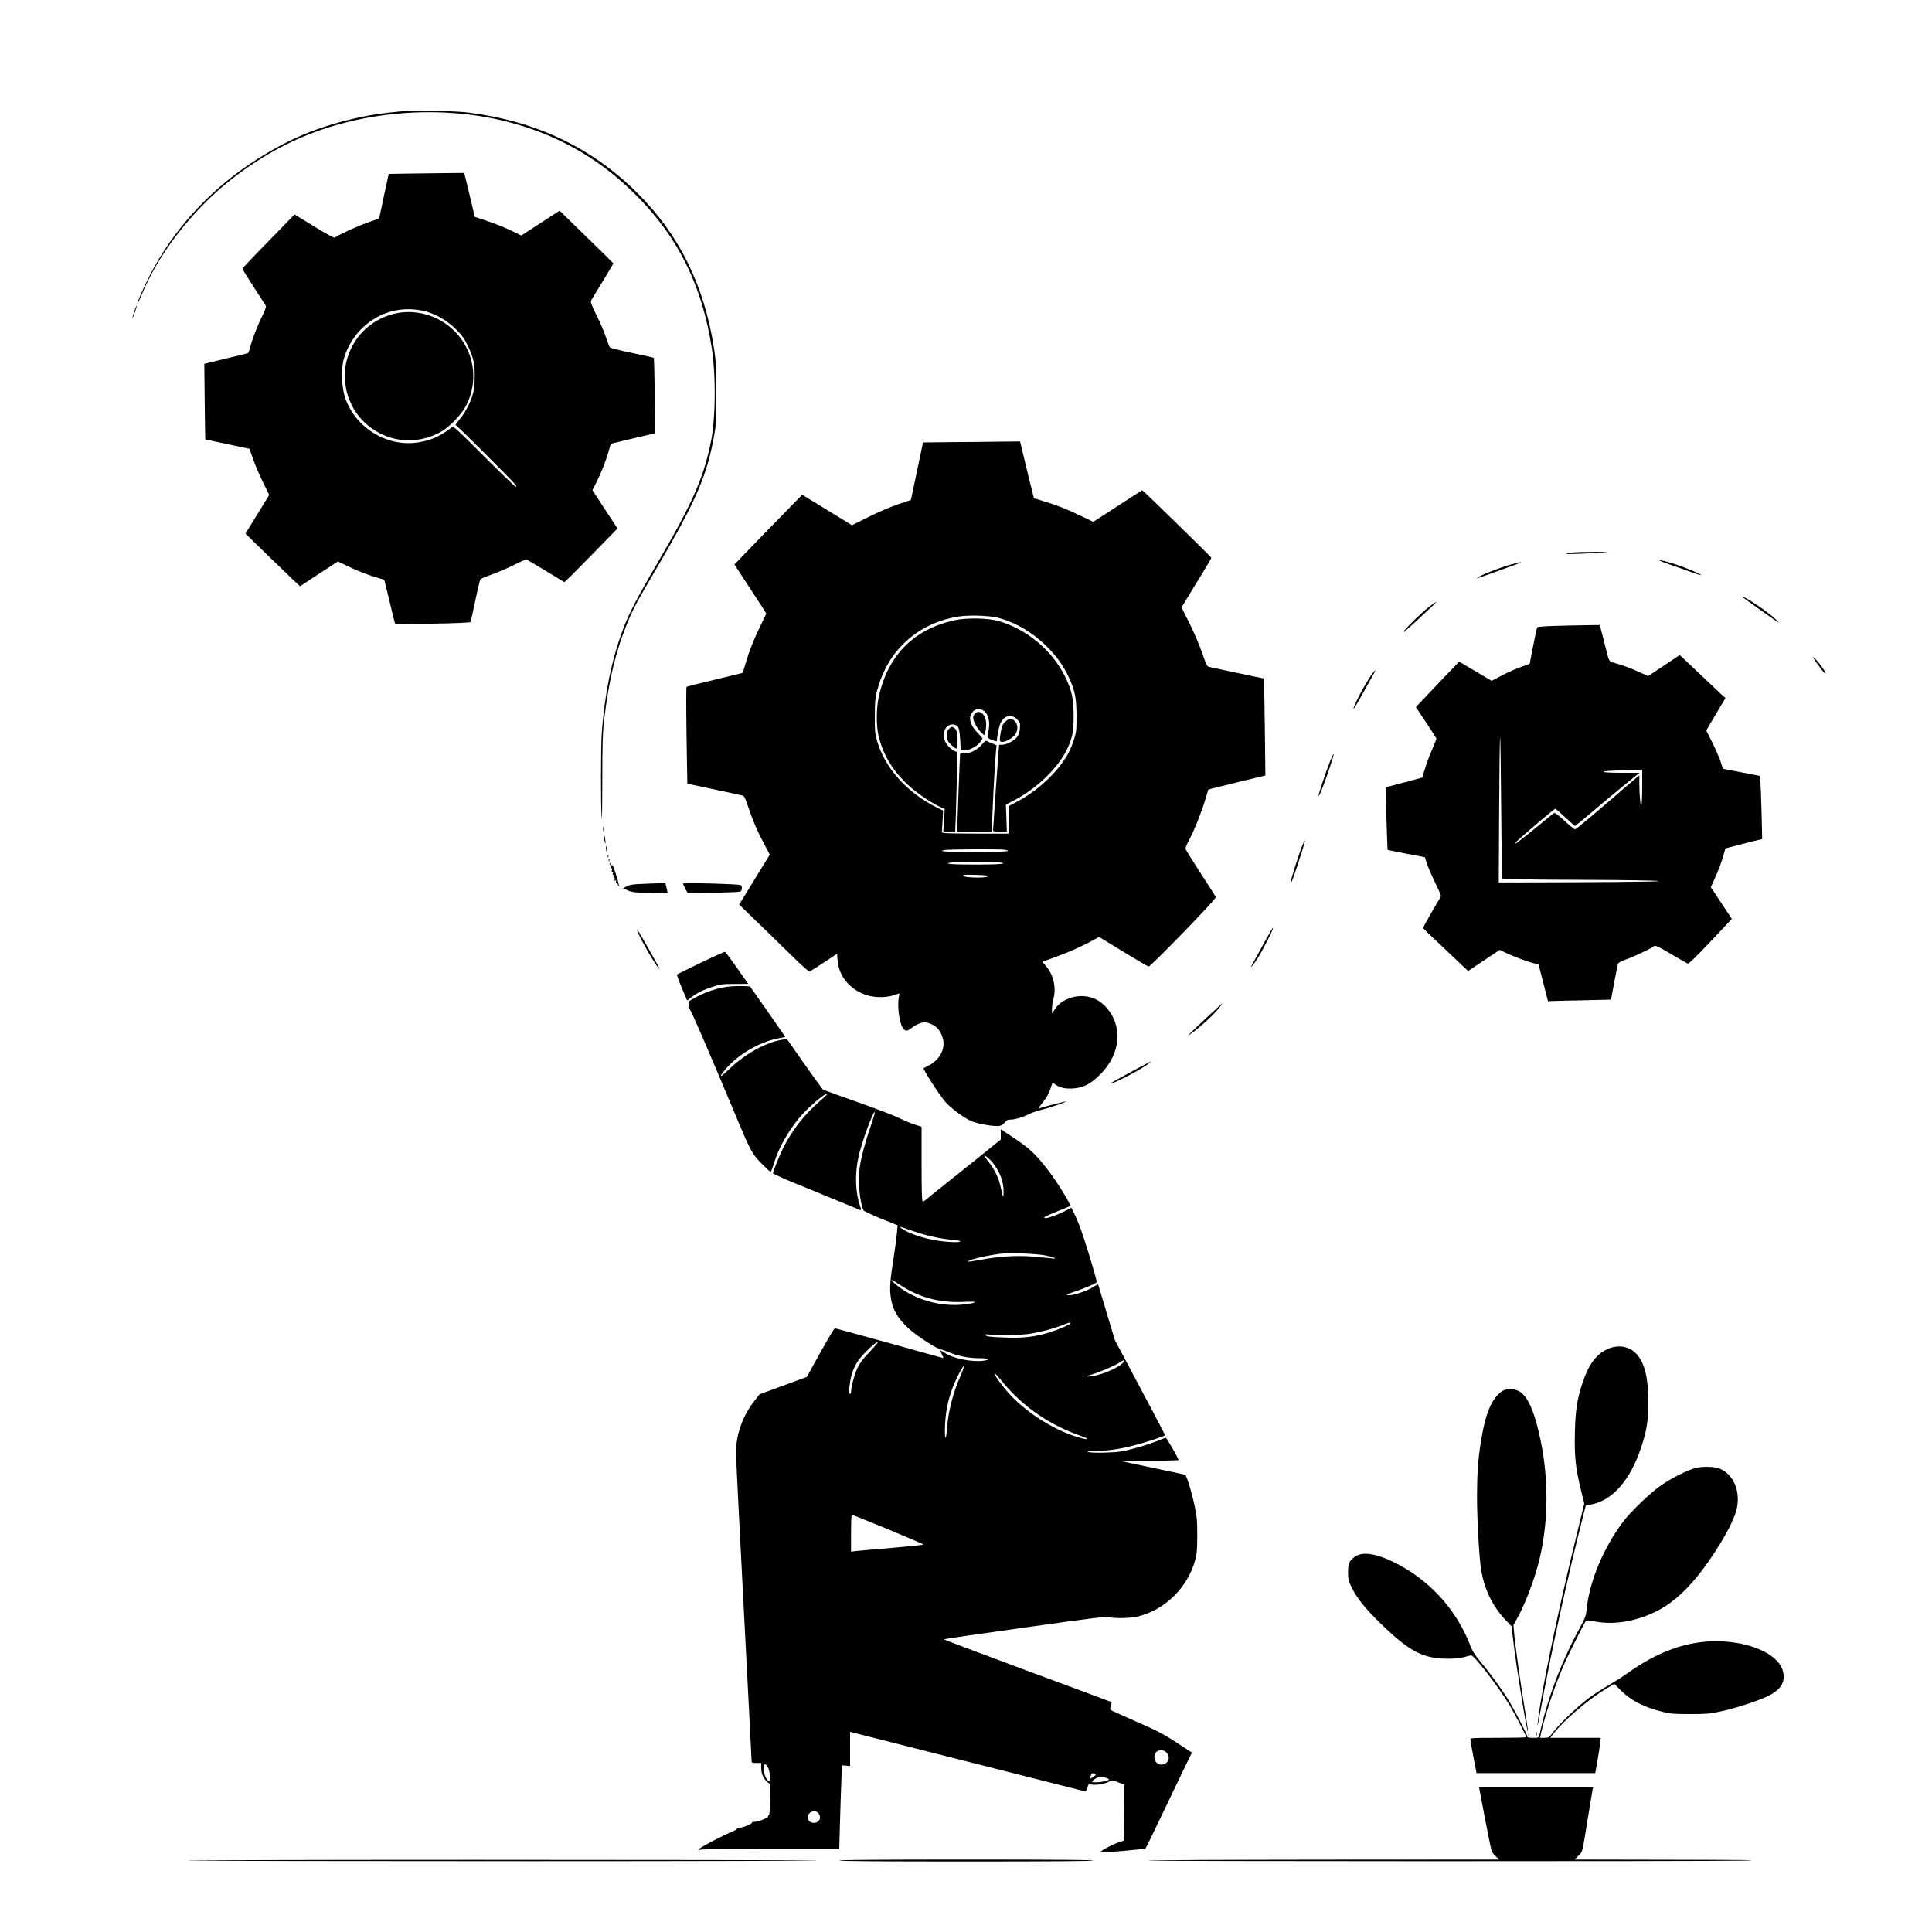 <?xml version="1.0" standalone="no"?>
<!DOCTYPE svg PUBLIC "-//W3C//DTD SVG 20010904//EN"
 "http://www.w3.org/TR/2001/REC-SVG-20010904/DTD/svg10.dtd">
<svg version="1.0" xmlns="http://www.w3.org/2000/svg"
 width="2000pt" height="2000pt" viewBox="0 0 2000 2000"
 preserveAspectRatio="xMidYMid meet">

<g transform="translate(0,2000) scale(0.1,-0.1)"
fill="#000000" stroke="none">
<path d="M4230 18854 c-285 -24 -432 -47 -642 -100 -369 -93 -662 -225 -998
-449 -440 -294 -801 -694 -1035 -1148 -69 -133 -140 -295 -133 -303 2 -2 25
47 51 109 146 350 404 709 727 1013 248 232 560 440 871 580 652 293 1464 363
2164 188 511 -128 940 -366 1313 -728 461 -447 721 -963 822 -1631 41 -270 38
-702 -6 -933 -73 -385 -190 -651 -568 -1297 -198 -338 -292 -519 -349 -675
-116 -313 -187 -661 -217 -1060 -11 -144 -12 -765 -1 -890 3 -41 6 134 6 390
0 378 4 494 18 620 46 401 120 715 236 998 71 172 88 204 324 607 393 672 505
931 579 1342 21 117 23 156 22 443 0 275 -3 333 -22 460 -102 658 -360 1180
-797 1615 -472 469 -1045 741 -1746 830 -117 15 -522 27 -619 19z"/>
<path d="M4209 18203 l-185 -3 -50 -231 -49 -231 -120 -42 c-103 -36 -309
-131 -340 -156 -6 -5 -93 42 -213 116 l-203 124 -207 -213 c-261 -267 -332
-342 -332 -351 0 -3 53 -89 118 -189 65 -100 121 -187 125 -194 4 -7 -12 -51
-36 -100 -51 -100 -112 -259 -129 -334 -7 -28 -17 -53 -23 -55 -6 -3 -109 -28
-230 -57 l-220 -53 4 -390 c2 -214 5 -390 6 -392 1 -1 105 -24 230 -50 l228
-48 36 -105 c20 -57 65 -164 102 -238 l66 -135 -123 -200 -123 -200 227 -221
c125 -121 252 -244 282 -272 l56 -52 196 129 196 128 99 -48 c103 -50 229 -99
325 -125 l56 -16 47 -192 c25 -106 50 -210 56 -231 l11 -39 386 7 c243 4 389
11 393 17 3 6 25 105 49 220 24 116 48 216 54 223 6 7 54 27 106 45 52 18 155
61 227 96 73 36 135 65 139 65 3 0 92 -52 198 -116 105 -64 194 -118 197 -120
4 -2 129 122 279 276 l273 280 -26 38 c-14 20 -72 109 -130 198 l-104 160 45
89 c51 102 101 232 126 326 l18 65 230 55 231 54 -5 387 c-3 214 -7 390 -10
393 -2 3 -103 26 -224 51 -120 25 -224 51 -230 58 -6 6 -24 52 -40 101 -16 50
-59 152 -97 228 -59 120 -66 140 -56 160 7 12 61 102 121 199 59 97 108 178
108 181 0 2 -125 126 -279 275 l-278 271 -198 -128 -198 -129 -106 51 c-58 29
-167 72 -241 97 l-135 45 -54 228 -55 227 -205 -2 c-114 -2 -290 -4 -392 -5z
m159 -1418 c125 -25 250 -93 348 -190 68 -68 89 -96 127 -175 60 -127 72 -181
71 -325 -1 -100 -6 -134 -27 -200 -29 -88 -77 -175 -138 -247 -22 -27 -36 -48
-32 -48 10 0 596 -585 618 -617 11 -16 12 -23 4 -23 -6 0 -154 142 -327 315
-304 304 -316 315 -336 300 -126 -93 -202 -128 -331 -152 -324 -59 -660 139
-770 453 -36 104 -46 282 -21 389 26 109 88 224 168 310 170 182 403 258 646
210z"/>
<path d="M4072 16750 c-247 -65 -428 -250 -487 -498 -25 -104 -17 -261 20
-360 38 -105 89 -187 160 -256 216 -212 529 -254 795 -109 90 50 214 177 263
270 174 333 42 735 -298 904 -140 69 -306 87 -453 49z"/>
<path d="M1391 16779 c-12 -35 -21 -68 -20 -73 0 -6 11 20 25 58 13 38 22 71
20 73 -2 2 -13 -24 -25 -58z"/>
<path d="M9850 15423 l-295 -3 -53 -253 c-29 -138 -58 -273 -63 -298 l-10 -45
-132 -44 c-73 -25 -210 -83 -305 -131 l-173 -86 -257 158 -257 157 -57 -57
c-31 -31 -189 -193 -351 -360 l-294 -304 111 -171 c62 -94 136 -208 166 -254
l53 -84 -61 -126 c-74 -154 -112 -249 -152 -384 -17 -56 -31 -103 -33 -104 -1
-1 -130 -32 -287 -70 -157 -37 -289 -71 -293 -74 -4 -4 -4 -231 0 -505 l8
-498 275 -58 c151 -32 285 -61 296 -64 18 -4 29 -27 59 -117 48 -144 92 -246
165 -384 l59 -111 -159 -259 -158 -258 222 -215 c121 -119 283 -276 358 -349
82 -81 142 -132 150 -129 7 3 74 45 148 94 l135 89 6 -71 c14 -164 131 -303
302 -357 83 -27 202 -27 280 0 l58 19 -7 -41 c-18 -110 10 -288 52 -331 23
-22 39 -19 89 20 52 39 112 59 152 49 86 -21 140 -75 164 -166 28 -104 -34
-222 -149 -279 -26 -13 -49 -25 -51 -26 -11 -6 154 -265 223 -347 51 -61 181
-159 261 -197 68 -32 248 -64 303 -54 19 4 41 17 54 35 17 24 29 30 58 30 46
0 132 25 190 56 25 13 74 30 110 39 83 20 282 87 276 93 -4 3 -228 -54 -283
-73 -7 -2 8 21 32 51 50 61 77 109 95 172 7 23 15 42 18 42 2 0 16 -8 30 -19
45 -31 100 -43 175 -39 107 5 189 47 287 146 213 213 237 501 59 697 -65 70
-137 106 -228 113 -122 8 -246 -47 -302 -137 l-29 -45 0 48 c0 27 7 76 16 110
31 117 -4 256 -86 345 -17 18 -30 34 -28 35 2 1 63 24 137 50 132 47 281 114
392 176 l56 31 249 -152 c137 -84 256 -153 264 -155 20 -3 704 702 697 719 -3
7 -74 119 -158 247 -83 129 -154 242 -156 251 -3 8 11 45 30 80 53 96 131 290
170 419 l35 115 38 12 c22 6 155 39 296 73 l257 62 -5 452 c-3 248 -7 474 -10
502 l-5 51 -272 57 c-150 32 -282 60 -294 63 -17 4 -30 30 -69 146 -28 80 -85
214 -131 306 l-82 163 68 112 c37 61 106 175 154 252 48 78 87 146 87 150 0 8
-708 699 -716 699 -2 0 -116 -74 -255 -164 l-252 -163 -126 61 c-153 73 -249
111 -383 151 -56 17 -103 32 -105 33 -2 2 -107 430 -138 565 l-5 22 -208 -2
c-114 -2 -340 -4 -502 -5z m500 -1823 c174 -50 334 -145 477 -283 105 -102
177 -201 234 -322 68 -144 82 -216 83 -405 0 -154 -2 -170 -28 -250 -15 -47
-41 -110 -58 -140 -107 -194 -320 -392 -550 -510 l-68 -35 0 -142 0 -143 -314
0 c-172 0 -328 3 -345 6 l-31 6 7 113 6 113 -64 32 c-314 158 -540 411 -621
695 -20 70 -23 102 -22 250 0 139 4 186 21 255 47 184 129 341 245 464 147
158 326 257 553 306 126 27 365 22 475 -10z m44 -2396 c109 -15 4 -24 -296
-24 -302 0 -406 7 -313 21 55 8 551 10 609 3z m-65 -130 c127 -14 31 -24 -226
-24 -254 0 -351 8 -253 21 64 8 405 10 479 3z m-110 -140 c14 -12 -22 -19
-102 -19 -98 1 -147 9 -147 25 0 10 238 3 249 -6z"/>
<path d="M9885 13580 c-421 -91 -689 -358 -786 -783 -28 -121 -30 -300 -5
-411 58 -256 219 -473 479 -647 48 -32 114 -71 147 -86 l59 -28 -5 -105 c-3
-58 -7 -111 -10 -117 -2 -10 14 -13 60 -13 l64 0 6 143 c3 78 8 265 12 415 5
230 4 272 -8 272 -23 0 -82 48 -105 88 -61 101 5 223 101 186 30 -11 40 -48
46 -154 l5 -105 33 -3 c46 -5 133 39 166 83 14 18 26 37 26 42 0 4 -20 28 -45
52 -59 58 -89 121 -82 169 7 43 46 82 82 82 93 0 138 -109 103 -247 -12 -50
-9 -55 60 -80 25 -9 32 -9 32 0 1 48 23 154 39 185 39 77 112 93 168 37 34
-34 35 -38 31 -93 -3 -40 -11 -67 -28 -90 -28 -38 -111 -82 -155 -82 l-32 0
-7 -77 c-7 -87 -56 -791 -56 -810 0 -9 21 -13 71 -13 l72 0 -5 141 -5 140 66
34 c246 123 477 345 571 547 53 114 65 178 64 343 -1 178 -19 259 -89 402
-134 271 -393 488 -686 574 -109 31 -331 36 -454 9z"/>
<path d="M10096 12615 c-28 -28 -29 -54 -2 -108 14 -29 41 -67 60 -86 l34 -33
11 38 c29 104 -7 204 -73 204 -8 0 -21 -7 -30 -15z"/>
<path d="M10405 12527 c-25 -25 -34 -45 -44 -98 -17 -99 -15 -109 14 -109 36
0 98 34 129 70 36 43 37 110 1 145 -33 34 -61 31 -100 -8z"/>
<path d="M9824 12455 c-23 -23 -26 -32 -21 -78 4 -44 10 -56 45 -89 23 -21 46
-38 52 -38 5 0 11 24 12 53 4 111 -5 147 -42 167 -17 9 -25 6 -46 -15z"/>
<path d="M10165 12293 c-45 -54 -122 -93 -182 -93 -24 0 -43 -1 -44 -2 -2 -8
-28 -692 -29 -745 l0 -63 178 0 179 0 7 188 c7 213 34 656 41 689 4 18 -2 24
-33 33 -20 7 -46 18 -58 25 -19 12 -24 10 -59 -32z"/>
<path d="M16272 14280 c-29 -4 -56 -10 -58 -13 -6 -6 196 1 361 13 105 7 102
7 -70 7 -99 0 -204 -3 -233 -7z"/>
<path d="M17181 14196 c3 -3 51 -22 105 -40 54 -19 150 -52 212 -75 61 -22
112 -38 112 -35 0 10 -145 72 -250 107 -104 35 -191 56 -179 43z"/>
<path d="M15650 14159 c-126 -34 -360 -127 -360 -144 0 -2 37 9 83 26 45 17
145 53 221 80 179 63 198 76 56 38z"/>
<path d="M18041 13817 c18 -16 357 -255 369 -261 8 -4 -10 16 -40 44 -77 71
-297 220 -326 220 -4 0 -5 -2 -3 -3z"/>
<path d="M14794 13718 c-75 -55 -264 -241 -264 -259 0 -6 57 43 127 108 70 65
147 137 172 160 25 24 43 43 40 43 -3 0 -37 -23 -75 -52z"/>
<path d="M16103 13521 c-100 -3 -185 -9 -189 -13 -4 -4 -23 -92 -43 -194 l-36
-186 -91 -33 c-51 -18 -139 -57 -197 -87 l-106 -56 -168 100 -168 99 -85 -89
c-47 -48 -148 -154 -224 -235 l-139 -147 107 -160 c58 -88 106 -163 106 -167
0 -3 -22 -59 -49 -122 -28 -64 -60 -152 -72 -196 -13 -44 -24 -81 -25 -83 -1
-2 -86 -25 -189 -52 -103 -26 -188 -50 -189 -52 -4 -4 15 -642 19 -646 1 -1
88 -19 193 -39 l192 -37 21 -65 c11 -36 50 -126 86 -199 35 -72 62 -135 60
-140 -2 -4 -45 -78 -96 -164 -51 -87 -91 -161 -89 -165 1 -5 86 -87 188 -182
102 -96 206 -195 231 -219 l47 -44 164 110 164 109 54 -27 c70 -35 236 -97
299 -112 l48 -11 49 -191 49 -191 30 2 c17 1 163 5 326 8 l296 7 33 177 c18
97 36 184 39 194 4 11 36 28 86 46 78 27 260 113 279 132 19 18 41 8 191 -81
83 -49 158 -92 166 -95 10 -4 85 68 236 228 l221 234 -109 165 -109 164 39 85
c40 85 82 201 101 275 l10 41 158 41 c86 23 172 45 191 48 l33 7 -6 261 c-4
144 -9 291 -12 328 l-6 66 -191 37 -192 37 -24 75 c-13 41 -52 130 -86 198
l-62 123 99 168 100 168 -44 39 c-24 22 -74 70 -113 107 -38 36 -125 119 -193
183 l-124 116 -163 -109 -164 -109 -83 38 c-85 40 -200 82 -275 101 -48 12
-45 6 -93 200 -17 69 -36 140 -41 158 l-11 32 -136 -2 c-75 -1 -219 -4 -319
-7z m-550 -2618 c5 -4 371 -10 813 -11 476 -2 804 -7 804 -13 0 -7 -571 -13
-1512 -14 l-143 0 4 745 c2 410 6 750 10 755 3 6 8 -319 11 -722 3 -402 9
-735 13 -740z m1447 950 c0 -98 -4 -184 -9 -191 -9 -15 -21 112 -21 232 l0 79
-29 -24 c-17 -13 -163 -139 -326 -279 -163 -140 -303 -255 -310 -255 -8 0 -57
40 -109 88 -62 57 -100 86 -108 81 -7 -4 -49 -38 -93 -74 -191 -158 -308 -250
-313 -246 -6 6 37 46 252 230 88 75 163 135 167 134 5 -2 51 -42 103 -90 52
-49 97 -88 100 -88 4 0 93 73 199 163 105 89 254 213 330 275 l139 112 -186 0
c-113 0 -186 4 -186 10 0 9 68 13 303 18 l97 2 0 -177z"/>
<path d="M18775 13185 c30 -52 117 -166 122 -161 9 9 -45 92 -93 142 -34 36
-42 41 -29 19z"/>
<path d="M14200 13018 c-66 -91 -199 -342 -187 -354 3 -3 45 68 95 158 49 90
100 180 112 201 30 50 17 47 -20 -5z"/>
<path d="M13771 12124 c-35 -83 -121 -339 -121 -358 1 -24 32 49 95 228 69
198 82 265 26 130z"/>
<path d="M6243 11415 c0 -22 2 -30 4 -17 2 12 2 30 0 40 -3 9 -5 -1 -4 -23z"/>
<path d="M6252 11345 c0 -16 4 -43 8 -60 11 -42 11 -1 1 50 -7 34 -9 35 -9 10z"/>
<path d="M13470 11218 c-34 -91 -110 -332 -110 -351 1 -29 24 31 79 198 61
187 74 235 67 235 -2 0 -18 -37 -36 -82z"/>
<path d="M6272 11230 c0 -14 4 -36 8 -50 6 -20 8 -21 8 -5 0 11 -4 34 -8 50
-7 27 -8 27 -8 5z"/>
<path d="M6291 11134 c0 -11 3 -14 6 -6 3 7 2 16 -1 19 -3 4 -6 -2 -5 -13z"/>
<path d="M6301 11094 c0 -11 3 -14 6 -6 3 7 2 16 -1 19 -3 4 -6 -2 -5 -13z"/>
<path d="M6311 11054 c0 -11 3 -14 6 -6 3 7 2 16 -1 19 -3 4 -6 -2 -5 -13z"/>
<path d="M6326 11035 c-10 -26 -7 -42 5 -25 8 11 9 8 4 -13 -4 -20 -2 -27 6
-22 8 5 9 1 4 -15 -5 -16 -4 -20 5 -15 9 5 10 2 5 -14 -4 -12 -2 -21 4 -21 6
0 7 -7 4 -17 -5 -12 -3 -14 7 -8 10 6 12 4 7 -8 -3 -10 -3 -17 2 -17 4 0 13
-10 19 -22 11 -20 11 -19 6 12 -8 45 -53 182 -63 193 -5 5 -11 1 -15 -8z"/>
<path d="M6650 10850 c-100 -4 -132 -9 -163 -26 l-38 -20 48 -21 c41 -19 74
-23 231 -28 129 -4 182 -3 182 5 0 6 -5 31 -11 54 l-11 44 -56 -2 c-32 0 -113
-3 -182 -6z"/>
<path d="M7070 10853 c1 -5 11 -28 24 -53 l24 -44 268 3 c166 2 274 7 282 13
6 6 12 21 12 33 0 12 -6 27 -12 32 -15 12 -598 27 -598 16z"/>
<path d="M13087 10242 c-47 -86 -97 -178 -112 -204 -43 -77 -19 -55 41 37 55
85 170 312 162 320 -3 3 -43 -66 -91 -153z"/>
<path d="M6605 10345 c42 -102 209 -384 221 -373 4 5 -210 384 -228 403 -6 6
-2 -8 7 -30z"/>
<path d="M7255 10034 c-132 -63 -243 -118 -246 -122 -4 -4 18 -66 49 -138 l55
-131 45 34 c60 46 120 75 222 109 76 25 100 28 225 28 l141 1 -116 164 c-63
91 -119 166 -125 168 -5 1 -118 -49 -250 -113z"/>
<path d="M7563 9789 c-133 -12 -271 -59 -400 -135 -38 -22 -41 -27 -33 -49 7
-18 6 -25 -2 -25 -6 0 -2 -10 10 -23 18 -19 167 -363 504 -1167 127 -303 148
-341 244 -437 45 -46 86 -83 91 -83 5 0 19 35 32 78 46 158 145 337 270 486
60 73 212 210 262 236 46 25 25 -1 -62 -76 -151 -130 -279 -294 -369 -473 -41
-82 -113 -261 -108 -267 9 -9 119 -59 213 -97 61 -24 238 -97 395 -162 157
-65 291 -120 297 -122 9 -3 7 12 -6 50 -46 133 -52 319 -16 492 29 143 155
489 171 472 4 -3 -15 -65 -40 -137 -57 -163 -101 -328 -117 -439 -20 -139 2
-368 41 -441 4 -8 86 -46 180 -85 l172 -69 -7 -81 c-4 -44 -18 -150 -31 -235
-39 -244 -46 -329 -34 -422 16 -131 74 -231 198 -341 86 -76 291 -207 324
-207 9 0 41 -11 73 -25 92 -41 209 -65 318 -65 102 0 130 -14 50 -26 -117 -17
-315 22 -405 82 -21 13 -40 24 -43 24 -3 0 4 -18 15 -41 20 -38 20 -40 3 -35
-103 30 -1102 306 -1110 306 -9 0 -97 -151 -261 -450 l-30 -54 -244 -90 -244
-89 -52 -66 c-122 -154 -193 -351 -193 -536 0 -55 37 -788 81 -1629 44 -842
80 -1542 80 -1558 0 -27 2 -28 50 -28 l50 0 0 -51 c0 -60 20 -107 61 -143 l29
-26 0 -160 c0 -108 -4 -160 -11 -160 -6 0 -9 -6 -6 -12 4 -15 -103 -58 -146
-58 -16 0 -26 -4 -23 -8 7 -12 -122 -62 -140 -55 -8 3 -14 0 -14 -6 0 -6 -19
-19 -42 -28 -72 -28 -312 -151 -338 -174 l-25 -21 40 6 c22 3 351 6 731 6
l692 0 7 258 c4 141 10 336 14 432 l6 175 43 -3 42 -4 0 177 0 177 23 -6 c96
-25 2386 -605 2401 -608 16 -2 23 6 32 37 8 27 16 38 25 35 36 -13 136 -3 180
18 53 26 65 27 100 8 14 -7 37 -16 52 -20 l27 -6 -2 -292 -3 -291 -50 -17
c-79 -27 -203 -95 -193 -105 7 -8 459 32 467 41 5 5 102 205 216 444 114 239
220 460 236 491 l28 56 -162 106 c-139 90 -198 121 -417 216 -140 62 -258 115
-263 120 -5 5 -4 25 1 44 l10 36 -61 23 c-34 13 -425 159 -869 323 -444 165
-808 302 -808 305 0 3 377 58 838 122 673 95 845 116 872 108 54 -16 226 -12
299 6 281 69 516 300 593 583 18 64 21 105 22 256 0 158 -4 196 -27 305 -33
154 -84 320 -100 324 -7 2 -88 20 -182 39 -93 20 -240 51 -325 69 l-155 33
298 3 c163 1 297 5 297 7 0 20 -125 235 -134 232 -112 -47 -224 -85 -335 -114
-116 -30 -157 -36 -281 -40 -85 -3 -159 -1 -180 5 -30 9 -19 10 70 11 112 1
245 19 375 52 135 33 345 102 345 112 0 6 -117 229 -260 497 l-259 487 -87
290 -87 290 -56 -34 c-68 -41 -206 -86 -252 -81 -29 3 -21 8 66 37 111 37 219
84 228 97 7 12 -129 460 -176 580 -19 50 -46 113 -61 141 l-25 51 -63 -33
c-64 -34 -175 -75 -203 -75 -39 0 -5 20 118 69 72 30 133 55 135 56 13 11
-137 254 -231 375 -124 160 -187 220 -339 322 l-148 98 0 -53 0 -53 -247 -200
c-137 -110 -302 -242 -368 -294 -66 -51 -134 -107 -152 -123 -17 -16 -36 -26
-42 -23 -8 5 -11 125 -11 390 l0 382 -72 23 c-40 13 -111 43 -158 66 -47 24
-240 98 -430 165 -189 67 -351 125 -358 129 -8 4 -95 125 -195 267 l-182 260
-44 -8 c-178 -30 -388 -147 -553 -306 -95 -91 -115 -95 -45 -10 126 155 347
287 544 327 l83 17 -181 260 c-100 142 -182 259 -183 260 -6 7 -139 9 -203 3z
m2715 -1827 c75 -98 113 -197 111 -299 -1 -75 -4 -70 -33 60 -20 87 -64 178
-121 248 -25 29 -45 58 -45 62 0 15 58 -32 88 -71z m-808 -712 c127 -43 273
-75 393 -85 118 -11 97 -29 -25 -22 -161 8 -338 52 -460 113 -47 24 -80 54
-42 40 10 -4 70 -25 134 -46z m1345 -245 c95 -17 148 -43 65 -31 -25 3 -110
11 -189 18 -170 14 -364 1 -553 -36 -65 -12 -118 -19 -118 -15 0 16 187 61
327 79 98 13 362 4 468 -15z m-1515 -295 c204 -139 421 -199 674 -187 139 7
159 -4 39 -22 -231 -35 -485 24 -683 159 -54 37 -111 90 -96 90 4 0 34 -18 66
-40z m1780 -409 c0 -12 -118 -63 -215 -94 -145 -45 -268 -60 -449 -54 -88 3
-173 9 -188 13 -43 10 -34 27 10 19 68 -13 343 -7 437 10 115 20 226 50 317
85 83 32 88 33 88 21z m-2073 -291 c-73 -75 -104 -117 -131 -172 -31 -66 -66
-196 -66 -248 0 -11 -5 -20 -11 -20 -17 0 -3 135 21 214 11 34 37 89 58 122
41 63 186 204 210 204 8 0 -29 -45 -81 -100z m2602 -132 c-68 -58 -259 -129
-340 -127 -30 0 -26 3 26 18 88 25 259 99 303 131 47 34 57 16 11 -22z m-1665
-119 c-80 -182 -128 -369 -141 -551 -10 -141 -27 -108 -20 40 7 144 30 258 79
388 37 97 109 235 115 218 2 -6 -13 -49 -33 -95z m459 -94 c202 -237 469 -418
779 -527 122 -43 83 -49 -48 -8 -248 79 -534 266 -700 457 -73 84 -134 168
-134 184 0 16 -5 21 103 -106z m-1210 -1496 c202 -84 367 -155 367 -158 0 -4
-150 -19 -332 -35 -183 -15 -352 -30 -375 -33 l-43 -6 0 192 c0 105 3 191 8
191 4 0 172 -68 375 -151z m2886 -2315 c39 -49 17 -108 -44 -120 -66 -12 -110
66 -69 124 23 33 86 31 113 -4z m-4127 -155 c19 -35 25 -139 9 -139 -26 0 -66
106 -56 151 8 37 25 33 47 -12z m3391 -66 c4 -3 -7 -15 -25 -27 -18 -13 -34
-22 -36 -21 -1 1 3 16 9 33 10 29 20 32 52 15z m98 -35 c22 -6 39 -14 39 -18
0 -12 -76 -30 -130 -30 -48 0 -51 2 -39 17 13 15 64 42 83 43 5 0 26 -5 47
-12z m-2967 -370 c33 -47 7 -98 -50 -98 -56 0 -83 61 -44 100 27 27 75 26 94
-2z"/>
<path d="M12500 9474 c-80 -74 -158 -149 -175 -166 l-30 -31 40 27 c60 40 210
173 258 230 42 49 62 77 55 76 -2 -1 -68 -62 -148 -136z"/>
<path d="M11697 8898 c-114 -61 -205 -113 -203 -115 8 -8 148 58 259 121 96
54 171 105 157 106 -3 0 -98 -50 -213 -112z"/>
<path d="M16635 6032 c-114 -54 -193 -164 -254 -350 -56 -170 -73 -286 -78
-517 -6 -244 8 -368 63 -590 l34 -141 -79 -324 c-197 -798 -378 -1677 -405
-1965 -3 -33 12 37 33 155 106 590 278 1375 449 2045 l18 69 62 13 c218 44
400 254 512 592 57 172 74 277 73 471 0 247 -37 399 -120 491 -77 85 -194 104
-308 51z"/>
<path d="M15555 5602 c-111 -72 -177 -225 -225 -527 -29 -178 -40 -336 -40
-565 0 -253 24 -667 45 -776 38 -203 120 -366 250 -504 l62 -65 18 -150 c31
-268 142 -951 152 -941 3 2 -14 116 -36 253 -46 282 -97 649 -107 769 l-7 82
41 73 c87 159 179 404 228 606 92 379 97 818 14 1223 -56 277 -121 438 -203
504 -49 39 -144 48 -192 18z"/>
<path d="M17560 4805 c-86 -19 -262 -108 -380 -192 -103 -74 -298 -261 -372
-358 -209 -275 -355 -625 -384 -920 -6 -62 -15 -86 -80 -205 -188 -349 -330
-726 -408 -1092 -6 -27 -9 -28 -66 -28 -43 0 -60 4 -60 13 0 23 -143 297 -209
402 -72 112 -198 283 -291 393 -40 48 -70 96 -86 138 -143 381 -432 697 -802
876 -183 88 -316 107 -393 55 -61 -42 -74 -70 -74 -160 0 -73 4 -90 36 -157
53 -111 139 -218 303 -378 294 -287 439 -363 691 -363 72 0 131 6 170 16 33
10 66 18 74 19 31 3 288 -332 400 -519 57 -97 171 -315 171 -328 0 -4 -130 -7
-290 -7 -270 0 -290 -1 -289 -17 0 -10 15 -92 32 -183 l32 -165 615 0 614 0
28 160 c15 88 27 170 27 183 l1 22 -261 0 -261 0 33 43 c110 141 360 354 545
465 l86 51 46 -48 c117 -121 249 -191 457 -243 78 -19 116 -22 280 -22 168 0
205 3 316 27 142 30 367 102 473 151 153 70 205 154 171 272 -50 173 -344 303
-687 304 -313 0 -606 -106 -931 -338 -45 -32 -127 -84 -182 -116 -55 -31 -143
-87 -194 -124 -110 -78 -316 -273 -381 -361 -44 -58 -46 -60 -92 -61 l-46 0
14 63 c48 207 147 500 245 719 51 114 204 416 218 431 5 5 43 1 84 -7 200 -42
446 0 660 112 163 85 318 229 471 435 171 231 310 479 342 607 46 185 -27 365
-172 426 -53 22 -167 26 -244 9z"/>
<path d="M15902 2050 c0 -19 2 -27 5 -17 2 9 2 25 0 35 -3 9 -5 1 -5 -18z"/>
<path d="M15822 2040 c0 -14 2 -19 5 -12 2 6 2 18 0 25 -3 6 -5 1 -5 -13z"/>
<path d="M15315 1478 c3 -13 30 -156 60 -318 31 -162 61 -307 67 -323 6 -15
26 -41 45 -57 l34 -30 -1803 -1 c-992 -1 -1816 -5 -1833 -9 -37 -9 5729 -10
6165 -1 219 5 0 8 -717 9 l-1033 2 39 39 c45 45 38 17 96 376 25 154 48 292
51 308 l6 27 -591 0 -591 0 5 -22z"/>
<path d="M1960 739 c173 -3 1755 -6 3515 -6 1760 0 3099 4 2975 8 -124 3
-1705 6 -3515 6 -1809 0 -3148 -4 -2975 -8z"/>
<path d="M8690 740 c0 -7 443 -10 1309 -10 863 0 1312 3 1316 10 4 7 -435 10
-1309 10 -871 0 -1316 -3 -1316 -10z"/>
</g>
</svg>

